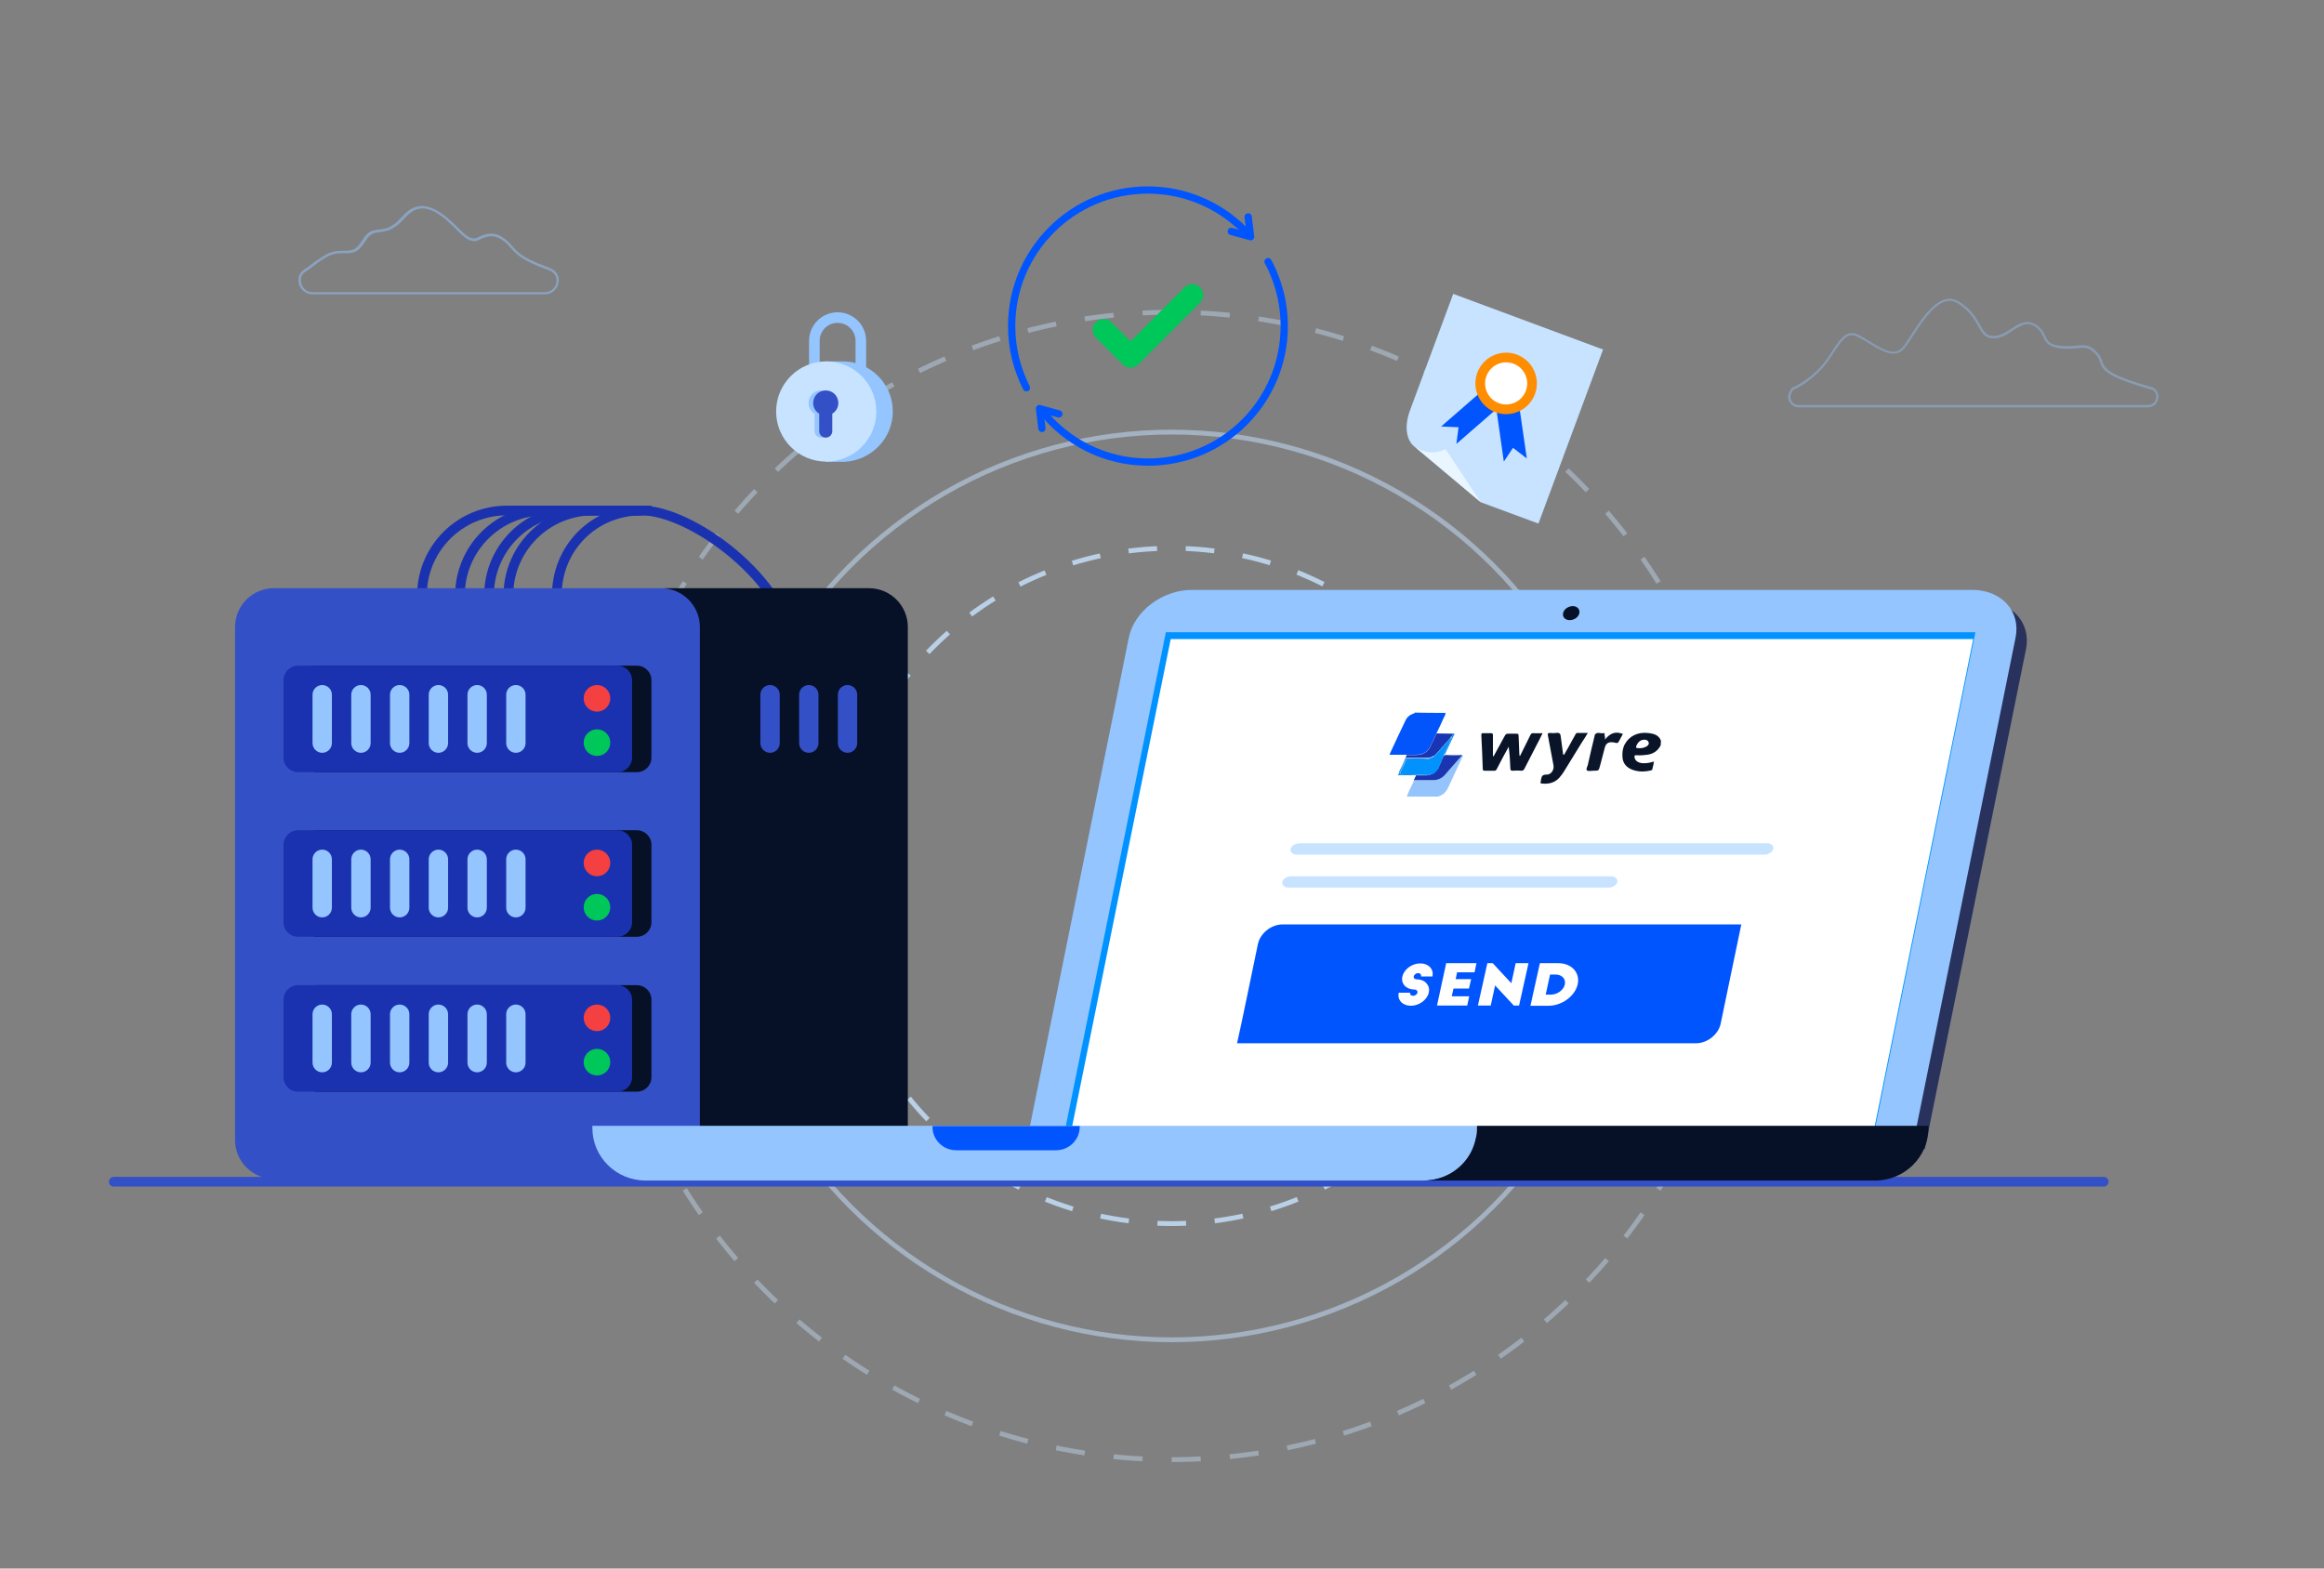 <?xml version="1.0" encoding="utf-8"?>
<!-- Generator: Adobe Illustrator 21.0.1, SVG Export Plug-In . SVG Version: 6.00 Build 0)  -->
<svg version="1.1" id="Layer_1" xmlns="http://www.w3.org/2000/svg" xmlns:xlink="http://www.w3.org/1999/xlink" x="0px" y="0px"
	 viewBox="0 0 960 648" style="enable-background:new 0 0 960 648;" xml:space="preserve">
<rect x="0" y="0" width="960" height="648" fill="#808080" stroke="none"/>
<style type="text/css">
	.st0{opacity:0.4;}
	.st1{fill:none;stroke:#C7E3FF;stroke-width:2;stroke-miterlimit:10;stroke-dasharray:12.009,12.009;}
	.st2{opacity:0.5;fill:none;stroke:#C7E3FF;stroke-width:2;stroke-miterlimit:10;}
	.st3{opacity:0.8;}
	.st4{fill:none;stroke:#C7E3FF;stroke-width:2;stroke-miterlimit:10;stroke-dasharray:11.844,11.844;}
	.st5{fill:none;stroke:#1A32AF;stroke-width:4;stroke-miterlimit:10;}
	.st6{fill:#061027;}
	.st7{fill:#3450C6;}
	.st8{fill:#1A32AF;}
	.st9{fill:#F44040;}
	.st10{fill:#00C759;}
	.st11{fill:#94C5FF;}
	.st12{fill:none;stroke:#F2D3C8;stroke-width:0.254;stroke-miterlimit:10;}
	.st13{fill:none;stroke:#F2D3C8;stroke-width:0.507;stroke-miterlimit:10;}
	.st14{fill:none;stroke:#3450C6;stroke-width:4;stroke-linecap:round;stroke-linejoin:round;stroke-miterlimit:10;}
	.st15{fill:#29325C;}
	.st16{fill:#0092FF;}
	.st17{fill:#FFFFFF;}
	.st18{fill:#0055FF;}
	.st19{fill-rule:evenodd;clip-rule:evenodd;fill:#0255FA;}
	.st20{fill-rule:evenodd;clip-rule:evenodd;fill:#0A1429;}
	.st21{fill-rule:evenodd;clip-rule:evenodd;fill:#95C4FC;}
	.st22{fill-rule:evenodd;clip-rule:evenodd;fill:#0B162B;}
	.st23{fill-rule:evenodd;clip-rule:evenodd;fill:#1935B1;}
	.st24{fill-rule:evenodd;clip-rule:evenodd;fill:#1C8AEA;}
	.st25{fill-rule:evenodd;clip-rule:evenodd;fill:#1D3386;}
	.st26{fill-rule:evenodd;clip-rule:evenodd;fill:#FAFCFD;}
	.st27{fill-rule:evenodd;clip-rule:evenodd;fill:#1A35AF;}
	.st28{fill-rule:evenodd;clip-rule:evenodd;fill:#0192FD;}
	.st29{fill:#C7E3FF;}
	.st30{fill:#E9F5FF;}
	.st31{fill:#FF8D00;}
	.st32{fill:none;stroke:#94C5FF;stroke-width:4.367;stroke-miterlimit:10;}
	.st33{fill:none;stroke:#0055FF;stroke-width:3;stroke-linecap:round;stroke-linejoin:round;stroke-miterlimit:10;}
	.st34{opacity:0.5;}
	.st35{fill:none;stroke:#00C759;stroke-width:9;stroke-linecap:round;stroke-linejoin:round;stroke-miterlimit:10;}
</style>
<g>
	<g class="st0">
		<circle class="st1" cx="484" cy="366" r="237"/>
	</g>
	<circle class="st2" cx="484" cy="366" r="187.5"/>
	<g class="st3">
		<circle class="st4" cx="484" cy="366" r="139.5"/>
	</g>
</g>
<g>
	<path class="st5" d="M174.3,287V246c0-19.4,15.7-35.1,35.1-35.1h55.7"/>
	<path class="st5" d="M190,287V246c0-19.4,15.7-35.1,35.1-35.1h40"/>
	<path class="st5" d="M202,287V246c0-19.4,15.7-35.1,35.1-35.1h24"/>
	<path class="st5" d="M210,287V246c0-19.4,15.7-35.1,35.1-35.1h24"/>
	<path class="st5" d="M230,287V246c0-19.4,15.1-35.1,35.1-35.1s60,28,64,60"/>
	<path class="st6" d="M375,471c0,8.8-7.2,16-16,16h-72c-8.8,0-12-7.2-12-16l2-212c0-8.8-10.8-16-2-16h84c8.8,0,16,7.2,16,16V471z"/>
	<path class="st7" d="M289.1,471c0,8.8-7.2,16-16,16h-160c-8.8,0-16-7.2-16-16V259c0-8.8,7.2-16,16-16h160c8.8,0,16,7.2,16,16V471z"
		/>
	<g>
		<path class="st6" d="M269.1,313c0,3.3-2.7,6-6,6h-132c-3.3,0-6-2.7-6-6v-32c0-3.3,2.7-6,6-6h132c3.3,0,6,2.7,6,6V313z"/>
		<path class="st8" d="M261.1,313c0,3.3-2.7,6-6,6h-132c-3.3,0-6-2.7-6-6v-32c0-3.3,2.7-6,6-6h132c3.3,0,6,2.7,6,6V313z"/>
		<g>
			<circle class="st9" cx="246.6" cy="288.5" r="5.5"/>
			<circle class="st10" cx="246.6" cy="306.8" r="5.5"/>
		</g>
		<g>
			<path class="st11" d="M137.1,307c0,2.2-1.8,4-4,4l0,0c-2.2,0-4-1.8-4-4v-20c0-2.2,1.8-4,4-4l0,0c2.2,0,4,1.8,4,4V307z"/>
			<path class="st11" d="M153.1,307c0,2.2-1.8,4-4,4l0,0c-2.2,0-4-1.8-4-4v-20c0-2.2,1.8-4,4-4l0,0c2.2,0,4,1.8,4,4V307z"/>
			<path class="st11" d="M169.1,307c0,2.2-1.8,4-4,4l0,0c-2.2,0-4-1.8-4-4v-20c0-2.2,1.8-4,4-4l0,0c2.2,0,4,1.8,4,4V307z"/>
			<path class="st11" d="M185.1,307c0,2.2-1.8,4-4,4l0,0c-2.2,0-4-1.8-4-4v-20c0-2.2,1.8-4,4-4l0,0c2.2,0,4,1.8,4,4V307z"/>
			<path class="st11" d="M201.1,307c0,2.2-1.8,4-4,4l0,0c-2.2,0-4-1.8-4-4v-20c0-2.2,1.8-4,4-4l0,0c2.2,0,4,1.8,4,4V307z"/>
			<path class="st11" d="M217.1,307c0,2.2-1.8,4-4,4l0,0c-2.2,0-4-1.8-4-4v-20c0-2.2,1.8-4,4-4l0,0c2.2,0,4,1.8,4,4V307z"/>
		</g>
	</g>
	<g>
		<g>
			<g>
				<g>
					<path class="st7" d="M322.1,307c0,2.2-1.8,4-4,4l0,0c-2.2,0-4-1.8-4-4v-20c0-2.2,1.8-4,4-4l0,0c2.2,0,4,1.8,4,4V307z"/>
				</g>
				<g>
					<path class="st7" d="M338.1,307c0,2.2-1.8,4-4,4l0,0c-2.2,0-4-1.8-4-4v-20c0-2.2,1.8-4,4-4l0,0c2.2,0,4,1.8,4,4V307z"/>
				</g>
				<g>
					<path class="st7" d="M354.1,307c0,2.2-1.8,4-4,4l0,0c-2.2,0-4-1.8-4-4v-20c0-2.2,1.8-4,4-4l0,0c2.2,0,4,1.8,4,4V307z"/>
				</g>
			</g>
		</g>
	</g>
	<g>
		<path class="st6" d="M269.1,381c0,3.3-2.7,6-6,6h-132c-3.3,0-6-2.7-6-6v-32c0-3.3,2.7-6,6-6h132c3.3,0,6,2.7,6,6V381z"/>
		<path class="st8" d="M261.1,381c0,3.3-2.7,6-6,6h-132c-3.3,0-6-2.7-6-6v-32c0-3.3,2.7-6,6-6h132c3.3,0,6,2.7,6,6V381z"/>
		<g>
			<circle class="st9" cx="246.6" cy="356.5" r="5.5"/>
			<circle class="st10" cx="246.6" cy="374.8" r="5.5"/>
		</g>
		<g>
			<path class="st11" d="M137.1,375c0,2.2-1.8,4-4,4l0,0c-2.2,0-4-1.8-4-4v-20c0-2.2,1.8-4,4-4l0,0c2.2,0,4,1.8,4,4V375z"/>
			<path class="st11" d="M153.1,375c0,2.2-1.8,4-4,4l0,0c-2.2,0-4-1.8-4-4v-20c0-2.2,1.8-4,4-4l0,0c2.2,0,4,1.8,4,4V375z"/>
			<path class="st11" d="M169.1,375c0,2.2-1.8,4-4,4l0,0c-2.2,0-4-1.8-4-4v-20c0-2.2,1.8-4,4-4l0,0c2.2,0,4,1.8,4,4V375z"/>
			<path class="st11" d="M185.1,375c0,2.2-1.8,4-4,4l0,0c-2.2,0-4-1.8-4-4v-20c0-2.2,1.8-4,4-4l0,0c2.2,0,4,1.8,4,4V375z"/>
			<path class="st11" d="M201.1,375c0,2.2-1.8,4-4,4l0,0c-2.2,0-4-1.8-4-4v-20c0-2.2,1.8-4,4-4l0,0c2.2,0,4,1.8,4,4V375z"/>
			<path class="st11" d="M217.1,375c0,2.2-1.8,4-4,4l0,0c-2.2,0-4-1.8-4-4v-20c0-2.2,1.8-4,4-4l0,0c2.2,0,4,1.8,4,4V375z"/>
		</g>
	</g>
	<g>
		<path class="st6" d="M269.1,445c0,3.3-2.7,6-6,6h-132c-3.3,0-6-2.7-6-6v-32c0-3.3,2.7-6,6-6h132c3.3,0,6,2.7,6,6V445z"/>
		<path class="st8" d="M261.1,445c0,3.3-2.7,6-6,6h-132c-3.3,0-6-2.7-6-6v-32c0-3.3,2.7-6,6-6h132c3.3,0,6,2.7,6,6V445z"/>
		<g>
			<circle class="st9" cx="246.6" cy="420.5" r="5.5"/>
			<circle class="st10" cx="246.6" cy="438.8" r="5.5"/>
		</g>
		<g>
			<path class="st11" d="M137.1,439c0,2.2-1.8,4-4,4l0,0c-2.2,0-4-1.8-4-4v-20c0-2.2,1.8-4,4-4l0,0c2.2,0,4,1.8,4,4V439z"/>
			<path class="st11" d="M153.1,439c0,2.2-1.8,4-4,4l0,0c-2.2,0-4-1.8-4-4v-20c0-2.2,1.8-4,4-4l0,0c2.2,0,4,1.8,4,4V439z"/>
			<path class="st11" d="M169.1,439c0,2.2-1.8,4-4,4l0,0c-2.2,0-4-1.8-4-4v-20c0-2.2,1.8-4,4-4l0,0c2.2,0,4,1.8,4,4V439z"/>
			<path class="st11" d="M185.1,439c0,2.2-1.8,4-4,4l0,0c-2.2,0-4-1.8-4-4v-20c0-2.2,1.8-4,4-4l0,0c2.2,0,4,1.8,4,4V439z"/>
			<path class="st11" d="M201.1,439c0,2.2-1.8,4-4,4l0,0c-2.2,0-4-1.8-4-4v-20c0-2.2,1.8-4,4-4l0,0c2.2,0,4,1.8,4,4V439z"/>
			<path class="st11" d="M217.1,439c0,2.2-1.8,4-4,4l0,0c-2.2,0-4-1.8-4-4v-20c0-2.2,1.8-4,4-4l0,0c2.2,0,4,1.8,4,4V439z"/>
		</g>
	</g>
</g>
<g>
	<g>
		<g>
			<g>
				<path class="st12" d="M525.8,372.8"/>
			</g>
		</g>
		<g>
			<g>
				<path class="st12" d="M519.4,371.5"/>
			</g>
		</g>
		<g>
			<g>
				<path class="st13" d="M564.5,386.9"/>
			</g>
		</g>
	</g>
</g>
<line class="st14" x1="47" y1="488.2" x2="869" y2="488.2"/>
<g>
	<g>
		<g>
			<g>
				<path class="st15" d="M795.1,474.7l41.8-206.5c2.2-10.9-5.8-19.8-18-19.8H496.6c-12.1,0-23.8,8.8-26,19.8l-41.8,206.5H795.1z"/>
			</g>
			<g>
				<path class="st11" d="M790.8,469.9l41.8-206.5c2.2-10.9-5.8-19.7-18-19.7H492.3c-12.1,0-23.8,8.8-26,19.7l-41.8,206.5H790.8z"/>
			</g>
			<g>
				<polygon class="st16" points="774.4,467 439.9,467 481.6,261.2 816,261.2 				"/>
			</g>
			<g>
				<polygon class="st17" points="773.5,469.7 442,469.7 483.6,264 815.1,264 				"/>
			</g>
		</g>
		<g>
			<g>
				<path class="st11" d="M244.7,465.1v0.9c0,12,9.8,21.7,22,21.7h321.4c12.1,0,22-9.7,22-21.7v-0.9H244.7z"/>
			</g>
			<g>
				<path class="st18" d="M385.2,465.2v0.4c0,5.3,4.4,9.6,9.8,9.6h41.2c5.4,0,9.8-4.3,9.8-9.6v-0.4H385.2z"/>
			</g>
			<g>
				<path class="st6" d="M610.1,465.1v0.9c0,12-9.8,21.7-22,21.7h186.5c12.1,0,22-9.7,22-21.7v-0.9H610.1z"/>
			</g>
		</g>
	</g>
	<path class="st18" d="M710.8,381.9h-12.4H529.8c-4.7,0-9.3,3.7-10.2,8.2l-4.5,21.7l-2.3,11L511,431h8.5H532h168.6
		c4.7,0,9.3-3.7,10.2-8.2l4.5-21.7l2.3-11l1.7-8.2H710.8z"/>
	<g>
		<g>
			<path class="st17" d="M587,403.3c0.2-0.7-0.4-1.3-1.2-1.3c-0.8,0-1.6,0.6-1.8,1.3c-0.2,0.7,0.4,1.3,1.2,1.3c2,0,3.6,0.8,4.4,2.1
				c0.7,0.9,0.9,2.1,0.6,3.4c-0.7,3-4,5.4-7.4,5.4s-5.7-2.4-5-5.4h4.7c-0.2,0.7,0.4,1.3,1.2,1.3c0.8,0,1.7-0.6,1.8-1.3
				c0.2-0.7-0.4-1.3-1.2-1.3c-3.4,0-5.7-2.4-5-5.4c0.7-3,4-5.4,7.4-5.4c3.4,0,5.7,2.4,5,5.4H587z"/>
			<path class="st17" d="M597.4,397.9h12.5l-0.8,3.8h-7.2l-0.6,2.8h6.4l-0.9,3.9h-6.4l-0.7,3.2h7.2l-0.8,3.8h-12.5L597.4,397.9z"/>
			<path class="st17" d="M625.3,415.4l-7.7-8.3l-1.8,8.3h-5.3l3.9-17.5h2.2l7.7,8.3l1.8-8.3h5.3l-3.9,17.5H625.3z"/>
			<path class="st17" d="M636.1,397.9h7.5c5.6,0,9.2,3.9,8.1,8.8c-1.1,4.8-6.5,8.8-12,8.8h-7.5L636.1,397.9z M638.5,410.9h2.2
				c2.6,0,5.2-1.9,5.7-4.2c0.5-2.3-1.2-4.1-3.9-4.1h-2.2L638.5,410.9z"/>
		</g>
	</g>
	<g>
		<path class="st19" d="M597.1,294.5c0.1,0.8-0.5,1.5-0.8,2.2c-0.9,2.1-1.9,4.2-2.9,6.2c-0.9,1.9-1.7,3.8-2.7,5.7
			c-1.1,2.1-3,3.2-5.6,3.2c-1.4,0-2.8,0-4.1,0c-0.3,0-0.6,0-0.9,0c-2,0-4,0-6,0c0-0.2,0-0.4,0.1-0.6c2.1-4.6,4.3-9.2,6.5-13.8
			c0.6-1.2,1.6-2,2.9-2.5c0.3-0.1,0.7-0.1,0.8-0.5C588.6,294.5,592.8,294.5,597.1,294.5z"/>
		<path class="st20" d="M686,307.9c-1.1,2.2-2.9,3.5-5.5,3.9c-1.4,0.2-2.9,0.3-4.4,0.2c-0.9-0.1-1,0.3-0.9,0.9
			c0.2,1.4,1.6,2.3,3.4,2.4c1.5,0.1,3-0.2,4.6-0.7c-0.1,1.2-0.5,2.3-0.7,3.3c-0.1,0.3-0.4,0.4-0.7,0.4c-2.5,0.6-5,0.6-7.5-0.3
			c-2.6-1-4-2.8-4.1-5.4c-0.1-1.8,0.1-3.6,1-5.2c1.8-3.3,5.3-5,9.4-4.6c0.6,0.1,1.2,0.1,1.9,0.3c1.8,0.4,3,1.3,3.6,2.9
			C686.1,306.6,686,307.2,686,307.9z M677.3,309.1c1,0,1.9-0.2,2.8-0.7c0.7-0.4,1.2-1,0.9-1.8c-0.3-0.8-1.1-1.1-2-1
			c-1.3,0.1-2.1,0.8-2.7,1.8C675.5,308.9,675.6,309.1,677.3,309.1z"/>
		<path class="st21" d="M604,312c0.7,0.3,0.1,0.7,0,0.9c-1.9,4.2-3.9,8.3-5.8,12.5c-0.8,1.7-2,3-4,3.6c-0.1,0-0.1,0.1-0.2,0.1
			c-4.3,0-8.5,0-12.8,0c0-0.5,0.3-1,0.5-1.5c0.7-1.8,1.8-3.5,2.4-5.3c2.6,0,5.3,0,7.9,0c1.9,0,3.4-0.6,4.6-2
			c2.4-2.7,4.7-5.4,7.1-8.1C603.9,312.1,603.9,312.1,604,312z"/>
		<path class="st20" d="M617,312.4c1.6-2.9,3.1-5.7,4.7-8.6c0.3-0.5,0.6-0.7,1.3-0.7c1.1,0,2.2,0,3.4,0c0.7,0,0.9,0.2,0.9,0.8
			c0.1,2.5,0.2,5,0.3,7.5c0,0.3,0.1,0.6,0.1,0.9c0.4-0.1,0.4-0.4,0.5-0.6c1.3-2.7,2.7-5.4,4-8.1c0.3-0.5,0.6-0.8,1.3-0.7
			c1.2,0.1,2.3,0,3.7,0c-0.7,1.5-1.4,2.9-2.1,4.2c-1.8,3.5-3.6,7-5.4,10.5c-0.3,0.6-0.6,0.8-1.3,0.8c-1.1-0.1-2.2-0.1-3.4,0
			c-0.8,0.1-1.1-0.2-1.1-0.9c-0.1-3-0.3-6-0.7-9c-0.6,1.1-1.1,2.1-1.7,3.1c-1.1,2-2.1,4-3.2,6.1c-0.3,0.6-0.6,0.8-1.3,0.7
			c-1.2,0-2.5,0-3.7,0c-0.6,0-0.8-0.2-0.8-0.7c-0.2-4.7-0.3-9.3-0.6-14c0-0.7,0.2-0.9,0.9-0.8c1,0,2,0,3,0c0.8,0,0.9,0.2,0.9,0.9
			c0,2.6,0,5.1,0,7.7c0,0.3,0,0.6,0,0.9C616.9,312.4,617,312.4,617,312.4z"/>
		<path class="st20" d="M646.1,311.8c1.1-1.9,2.2-3.8,3.2-5.7c0.5-0.9,1-1.8,1.5-2.7c0.2-0.4,0.4-0.6,0.9-0.6c1.3,0,2.7,0,4.2,0
			c-0.8,1.4-1.6,2.6-2.4,3.8c-2.5,4.1-5,8.1-7.5,12.2c-0.5,0.8-1.1,1.6-1.8,2.4c-1.9,2.2-4.5,2.8-7.3,2.5c-0.4-0.1-0.7-0.1-0.5-0.6
			c0.1-0.2,0.1-0.5,0.1-0.7c0.3-1.2,0.2-2.5,2.5-2.4c1.8,0,3.1-2.1,2.7-3.9c-0.8-4.1-1.5-8.2-2.3-12.3c-0.2-0.8,0.1-1,0.9-1
			c0.8,0.1,1.7,0.1,2.5,0c1.2-0.2,1.8,0.2,1.9,1.4c0.3,2.5,0.7,5,1,7.5C645.9,311.8,646,311.8,646.1,311.8z"/>
		<path class="st22" d="M663,305.5c2.3-2.8,4.4-3.4,7.4-2.3c-0.6,1.1-1.2,2.2-1.8,3.3c-0.3,0.5-0.6,0.5-1.1,0.4
			c-0.3-0.1-0.6-0.1-0.9-0.2c-2.1-0.3-3.2,0.3-3.7,2.2c-0.6,2.2-1.1,4.3-1.7,6.5c-0.1,0.4-0.2,0.7-0.3,1.1c-0.5,1.9-0.5,1.9-2.7,1.9
			c-0.9,0-2.1,0.3-2.6-0.1c-0.6-0.5,0.1-1.5,0.3-2.3c0.9-4.1,1.9-8.3,2.9-12.4c0,0,0-0.1,0-0.1c1-1.3,2.3-0.4,3.5-0.6
			c0.8-0.2,0.5,0.6,0.5,0.9C663.1,304.5,663,305,663,305.5z"/>
		<path class="st23" d="M581,311.9c1.4,0,2.8,0,4.1,0c2.5,0,4.5-1.1,5.6-3.2c1-1.9,1.8-3.8,2.7-5.7c2.3,0,4.6,0.1,7,0.1
			c-0.3,0.4-0.5,0.8-0.8,1.2l0,0c-0.3,0.1-0.4,0.3-0.5,0.6c-0.1,0.1-0.3,0.3-0.4,0.4c-0.1,0.1-0.1,0.1-0.2,0.2c0,0,0,0.1,0,0.2
			c-0.1,0.1-0.1,0.2-0.2,0.2l0,0c-0.1,0.1-0.1,0.1-0.2,0.2l0,0c-0.1,0.1-0.1,0.1-0.2,0.2c-0.1,0.1-0.2,0.2-0.3,0.4
			c-0.1,0.1-0.1,0.2-0.2,0.2l0,0c-0.1,0.1-0.2,0.1-0.2,0.2c-0.1,0.1-0.1,0.1-0.2,0.2c-0.2,0.1-0.2,0.2-0.3,0.4h0
			c-0.1,0.1-0.2,0.1-0.2,0.2l0,0c-0.1,0.1-0.2,0.1-0.2,0.2c-0.1,0.1-0.1,0.2-0.2,0.2c-0.2,0.1-0.2,0.2-0.3,0.4l0,0
			c-0.1,0.1-0.2,0.1-0.2,0.2c-0.3,0.1-0.4,0.3-0.5,0.6c-0.1,0.1-0.1,0.2-0.2,0.2l0,0c-0.1,0.1-0.1,0.1-0.2,0.2l0,0
			c-0.1,0.1-0.1,0.1-0.2,0.2c-0.1,0.1-0.2,0.2-0.3,0.4c-0.1,0.1-0.1,0.2-0.2,0.2l0,0c-0.1,0.1-0.1,0.1-0.2,0.2h0
			c-0.1,0.1-0.1,0.1-0.2,0.2l0,0c-0.2,0.1-0.2,0.2-0.3,0.4l0,0c-0.1,0.1-0.2,0.1-0.2,0.2v0c-0.1,0.1-0.2,0.1-0.2,0.2l0,0
			c-0.1,0.1-0.2,0.1-0.3,0.2c-0.1,0.1-0.3,0.2-0.4,0.2c-0.3,0-0.5,0.1-0.7,0.4l0,0c-0.2,0-0.4,0-0.5,0.2c-0.1,0-0.1,0-0.2,0
			c-1,0.2-2,0.2-3,0.2c-2.3,0-4.7,0-7.1,0C580.3,312.8,581,312.4,581,311.9z"/>
		<path class="st24" d="M599.6,304.2c0.3-0.4,0.5-0.8,0.8-1.2c0.9,0.2,0.3,0.6,0.1,0.9c-1.2,2.6-2.4,5.1-3.6,7.7c-0.1,0-0.1,0-0.2,0
			c-0.2-0.2-0.1-0.3,0-0.5c0.9-2,1.9-4,2.8-6C599.6,304.8,600,304.5,599.6,304.2z"/>
		<path class="st25" d="M604,312c-0.1,0.1-0.1,0.2-0.2,0.2c-2.4,0-4.8,0-7.1,0c0-0.1,0-0.2,0.1-0.2c0.1,0,0.2,0,0.3-0.1
			c0.1,0,0.2,0,0.4,0c2.2,0.1,4.3,0.1,6.5,0C603.9,312,604,312,604,312z"/>
		<path class="st21" d="M603.9,311.9c-2.2,0.1-4.4,0.1-6.5,0C599.6,311.7,601.7,311.7,603.9,311.9z"/>
		<path class="st21" d="M597,311.9c-0.1,0-0.2,0-0.3,0.1c0-0.1,0-0.3,0-0.4c0.1,0,0.1,0,0.2,0C596.9,311.7,597,311.8,597,311.9z"/>
		<path class="st26" d="M581,311.9c0,0.5-0.6,0.9-0.4,1.5c-0.6,1.8-1.5,3.5-2.4,5.2c-0.1-1,0.3-1.9,0.9-2.8c0.3-0.5,0.6-1.1,0.3-1.7
			c-0.4-0.9,0.7-1.3,0.7-2.1C580.4,311.9,580.7,311.9,581,311.9z"/>
		<path class="st27" d="M596.7,312.2c2.4,0,4.8,0,7.1,0c-2.4,2.7-4.7,5.4-7.1,8.1c-1.2,1.3-2.8,2-4.6,2c-2.6,0-5.3,0-7.9,0
			c-0.1,0-0.2-0.1-0.2-0.1c0.3-0.6,0.6-1.3,0.9-1.9c0.9,0,1.8,0,2.8,0c1.1,0,2.3,0.2,3.3-0.4l0,0c0.2,0,0.4,0,0.5-0.2
			c0.1-0.1,0.3-0.1,0.4-0.2c0.2,0,0.3-0.1,0.4-0.2c0.1-0.1,0.2-0.1,0.2-0.2c0.1-0.1,0.2-0.1,0.2-0.2l0,0c0.1-0.1,0.2-0.1,0.2-0.2
			l0,0c0.1-0.1,0.2-0.1,0.2-0.2c0.1-0.1,0.1-0.1,0.2-0.2c0.1-0.1,0.1-0.2,0.2-0.2v0c0.2-0.1,0.2-0.2,0.3-0.4c0.3-0.3,0.5-0.6,0.5-1
			c0.1-0.1,0.1-0.2,0.2-0.3c0-0.1,0-0.1,0-0.2c0.1-0.1,0.1-0.2,0.2-0.2c0-0.1,0-0.2,0.1-0.4c0.3-0.2,0.4-0.5,0.4-0.9l0,0
			c0.2-0.1,0.2-0.2,0.2-0.4c0-0.1,0-0.1,0-0.2c0.1-0.1,0.1-0.2,0.2-0.2c0-0.1,0-0.1,0-0.2c0.2-0.1,0.2-0.3,0.2-0.4
			c0-0.1,0-0.1,0-0.2c0.3-0.2,0.4-0.5,0.4-0.9C596.6,312.2,596.6,312.2,596.7,312.2z"/>
		<path class="st24" d="M590.9,319.9c-1.1,0.6-2.2,0.4-3.3,0.4c-0.9,0-1.8,0-2.8,0c-2.4,0-4.8,0-7.2,0l-0.1,0l-0.1,0
			c0.2-0.5,0.4-1.1,0.6-1.6c0.1,0,0.1-0.1,0.1-0.2c0.9-1.7,1.8-3.4,2.4-5.2c2.3,0,4.7,0,7.1,0c1,0,2,0,3-0.2
			c-0.8,0.7-1.7,0.5-2.6,0.6c-2.1,0.1-4.1,0-6.2,0c-0.4,0-0.8-0.1-1.1,0.4c-0.8,1.7-1.6,3.4-2.4,5.1c-0.2,0.5,0,0.7,0.6,0.7
			c2.9-0.1,5.9,0,8.8,0.2C588.9,320.1,589.9,319.7,590.9,319.9z"/>
		<path class="st26" d="M577.7,320.3c2.4,0,4.8,0,7.2,0c-0.3,0.6-0.6,1.3-0.9,1.9c0-1.5,0-1.5-1.7-1.5c-1.2,0-2.4,0-3.5,0
			C578.3,320.7,577.9,320.7,577.7,320.3z"/>
		<path class="st26" d="M578.1,318.7c-0.2,0.5-0.4,1.1-0.6,1.6c-0.3,0-0.6-0.1-0.5-0.3C577.4,319.5,577.3,318.8,578.1,318.7z"/>
		<path class="st28" d="M590.9,319.9c-1-0.1-2.1,0.3-3.1,0.2c-2.9-0.2-5.9-0.2-8.8-0.2c-0.6,0-0.8-0.2-0.6-0.7
			c0.8-1.7,1.6-3.4,2.4-5.1c0.2-0.5,0.7-0.4,1.1-0.4c2.1,0,4.1,0,6.2,0c0.9,0,1.9,0.1,2.6-0.6c0.1,0,0.1,0,0.2,0
			c0.2,0,0.4,0,0.5-0.2l0,0c0.3,0,0.7,0,0.7-0.4c0.1-0.1,0.3-0.2,0.4-0.2c0.1-0.1,0.2-0.1,0.3-0.2l0,0c0.1-0.1,0.1-0.1,0.2-0.2v0
			c0.1-0.1,0.2-0.1,0.2-0.2l0,0c0.2-0.1,0.2-0.2,0.3-0.4l0,0c0.1-0.1,0.1-0.1,0.2-0.2h0c0.1-0.1,0.1-0.1,0.2-0.2l0,0
			c0.1-0.1,0.1-0.2,0.2-0.2c0.1-0.1,0.2-0.2,0.3-0.4c0.1-0.1,0.1-0.1,0.2-0.2l0,0c0.1-0.1,0.1-0.1,0.2-0.2l0,0
			c0.1-0.1,0.1-0.2,0.2-0.2c0-0.3,0.2-0.5,0.5-0.6c0.1-0.1,0.2-0.1,0.2-0.2l0,0c0.2-0.1,0.2-0.2,0.3-0.4c0.1-0.1,0.1-0.2,0.2-0.2
			c0.1-0.1,0.1-0.1,0.2-0.2l0,0c0.1-0.1,0.1-0.1,0.2-0.2h0c0.2-0.1,0.2-0.2,0.3-0.4c0.1-0.1,0.1-0.1,0.2-0.2
			c0.1-0.1,0.2-0.1,0.2-0.2l0,0c0.1-0.1,0.1-0.2,0.2-0.2c0.1-0.1,0.2-0.2,0.3-0.4c0.1-0.1,0.1-0.1,0.2-0.2l0,0
			c0.1-0.1,0.1-0.1,0.2-0.2l0,0c0.1-0.1,0.1-0.2,0.2-0.2c0-0.1,0-0.1,0-0.2c0.1-0.1,0.1-0.1,0.2-0.2c0.1-0.1,0.3-0.3,0.4-0.4
			c0.3-0.1,0.5-0.3,0.5-0.6l0,0c0.4,0.3,0.1,0.6-0.1,0.9c-0.9,2-1.9,4-2.8,6c-0.1,0.2-0.2,0.4,0,0.5c0,0.1,0,0.2,0,0.4
			c0,0.1,0,0.2-0.1,0.2c-0.1,0-0.1,0-0.2,0c-0.4,0.2-0.5,0.5-0.4,0.9c0,0.1,0,0.1,0,0.2c-0.2,0.1-0.2,0.3-0.2,0.4c0,0.1,0,0.1,0,0.2
			c-0.1,0.1-0.1,0.2-0.2,0.2c0,0.1,0,0.1,0,0.2c-0.2,0.1-0.2,0.2-0.2,0.4l0,0c-0.3,0.2-0.5,0.5-0.4,0.9c0,0.1,0,0.2-0.1,0.4
			c-0.1,0.1-0.1,0.2-0.2,0.2c0,0.1,0,0.1,0,0.2c-0.1,0.1-0.1,0.2-0.2,0.3c0,0.4-0.2,0.7-0.5,1c-0.2,0.1-0.3,0.2-0.3,0.4v0
			c-0.1,0.1-0.1,0.2-0.2,0.2c-0.1,0.1-0.1,0.1-0.2,0.2c-0.1,0.1-0.2,0.1-0.2,0.2l0,0c-0.1,0.1-0.2,0.1-0.2,0.2l0,0
			c-0.1,0.1-0.2,0.1-0.2,0.2c-0.1,0.1-0.2,0.1-0.2,0.2c-0.2,0-0.4,0-0.4,0.2c-0.1,0.1-0.3,0.1-0.4,0.2
			C591.2,319.7,591,319.7,590.9,319.9L590.9,319.9z"/>
		<path class="st24" d="M592,312.4c0,0.4-0.4,0.4-0.7,0.4C591.5,312.6,591.7,312.5,592,312.4z"/>
		<path class="st24" d="M599.6,304.2c0,0.3-0.2,0.5-0.5,0.6C599.1,304.5,599.3,304.3,599.6,304.2z"/>
		<path class="st24" d="M596.8,307.3c0,0.2-0.1,0.3-0.3,0.4C596.6,307.5,596.6,307.4,596.8,307.3z"/>
		<path class="st24" d="M595.9,308.3c0,0.2-0.1,0.3-0.3,0.4C595.7,308.5,595.7,308.4,595.9,308.3z"/>
		<path class="st24" d="M593.4,311.2c0,0.2-0.1,0.3-0.3,0.4C593.1,311.4,593.2,311.3,593.4,311.2z"/>
		<path class="st24" d="M591.3,312.8c-0.1,0.2-0.3,0.2-0.5,0.2C590.9,312.9,591.1,312.8,591.3,312.8z"/>
		<path class="st24" d="M598.6,305.2c-0.1,0.1-0.1,0.1-0.2,0.2C598.5,305.3,598.6,305.3,598.6,305.2z"/>
		<path class="st24" d="M598.4,305.6c-0.1,0.1-0.1,0.2-0.2,0.2C598.2,305.7,598.3,305.6,598.4,305.6z"/>
		<path class="st24" d="M593.1,311.6c-0.1,0.1-0.2,0.1-0.2,0.2C593,311.7,593,311.7,593.1,311.6z"/>
		<path class="st24" d="M594.5,309.9c-0.1,0.1-0.1,0.1-0.2,0.2C594.4,310.1,594.4,310,594.5,309.9z"/>
		<path class="st24" d="M594.7,309.7c-0.1,0.1-0.1,0.1-0.2,0.2C594.6,309.9,594.7,309.8,594.7,309.7z"/>
		<path class="st24" d="M595.6,308.7c-0.1,0.1-0.2,0.1-0.2,0.2C595.5,308.8,595.6,308.8,595.6,308.7z"/>
		<path class="st24" d="M596.3,307.9c-0.1,0.1-0.2,0.1-0.2,0.2C596.2,308,596.3,307.9,596.3,307.9z"/>
		<path class="st24" d="M593.6,311c-0.1,0.1-0.1,0.1-0.2,0.2C593.4,311.1,593.5,311.1,593.6,311z"/>
		<path class="st24" d="M593.8,310.8c-0.1,0.1-0.1,0.1-0.2,0.2C593.7,310.9,593.7,310.8,593.8,310.8z"/>
		<path class="st24" d="M596.6,307.7c-0.1,0.1-0.2,0.1-0.2,0.2C596.4,307.8,596.5,307.7,596.6,307.7z"/>
		<path class="st24" d="M597.3,306.8c-0.1,0.1-0.2,0.1-0.2,0.2C597.1,307,597.2,306.9,597.3,306.8z"/>
		<path class="st24" d="M597.5,306.6c-0.1,0.1-0.1,0.2-0.2,0.2C597.3,306.8,597.4,306.7,597.5,306.6z"/>
		<path class="st24" d="M592.9,311.8c-0.1,0.1-0.2,0.1-0.2,0.2C592.7,311.9,592.8,311.9,592.9,311.8z"/>
		<path class="st24" d="M594.9,309.5c-0.1,0.1-0.1,0.2-0.2,0.2C594.8,309.7,594.9,309.6,594.9,309.5z"/>
		<path class="st24" d="M598,306c-0.1,0.1-0.1,0.1-0.2,0.2C597.8,306.2,597.9,306.1,598,306z"/>
		<path class="st24" d="M594,310.5c-0.1,0.1-0.1,0.2-0.2,0.2C593.9,310.7,594,310.6,594,310.5z"/>
		<path class="st24" d="M592.7,312c-0.1,0.1-0.2,0.1-0.3,0.2C592.5,312.1,592.6,312.1,592.7,312z"/>
		<path class="st24" d="M598.2,305.8c-0.1,0.1-0.1,0.1-0.2,0.2C598,305.9,598.1,305.9,598.2,305.8z"/>
		<path class="st24" d="M596,313.1c-0.1-0.4,0-0.7,0.4-0.9C596.5,312.6,596.4,312.9,596,313.1z"/>
		<path class="st24" d="M594.9,315.6c0-0.4,0.1-0.7,0.4-0.9C595.3,315.1,595.2,315.4,594.9,315.6z"/>
		<path class="st24" d="M591.8,319.5c0.1-0.2,0.2-0.2,0.4-0.2C592.2,319.4,592,319.5,591.8,319.5z"/>
		<path class="st24" d="M590.9,319.9c0.1-0.2,0.3-0.2,0.5-0.2C591.3,319.8,591.1,319.9,590.9,319.9z"/>
		<path class="st24" d="M595.3,314.7c0-0.2,0-0.3,0.2-0.4C595.5,314.5,595.5,314.6,595.3,314.7z"/>
		<path class="st24" d="M595.8,313.7c0-0.2,0-0.3,0.2-0.4C596,313.4,596,313.6,595.8,313.7z"/>
		<path class="st24" d="M593.7,318c0-0.2,0.1-0.3,0.3-0.4C593.9,317.8,593.8,317.9,593.7,318z"/>
		<path class="st24" d="M595.6,314.1c0.1-0.1,0.1-0.2,0.2-0.2C595.7,314,595.6,314,595.6,314.1z"/>
		<path class="st24" d="M594.6,316.2c0.1-0.1,0.1-0.2,0.2-0.2C594.7,316,594.7,316.1,594.6,316.2z"/>
		<path class="st24" d="M594.4,316.6c0.1-0.1,0.1-0.2,0.2-0.3C594.5,316.4,594.5,316.5,594.4,316.6z"/>
		<path class="st24" d="M593.4,318.2c0.1-0.1,0.1-0.2,0.2-0.2C593.6,318.1,593.5,318.2,593.4,318.2z"/>
		<path class="st24" d="M592.8,318.8c0.1-0.1,0.2-0.1,0.2-0.2C592.9,318.7,592.8,318.8,592.8,318.8z"/>
		<path class="st24" d="M592.5,319.1c0.1-0.1,0.2-0.1,0.2-0.2C592.7,318.9,592.6,319,592.5,319.1z"/>
		<path class="st24" d="M593,318.6c0.1-0.1,0.2-0.1,0.2-0.2C593.2,318.5,593.1,318.6,593,318.6z"/>
	</g>
	<g>
		<g>
			<g>
				<path class="st29" d="M668.1,364.4c-0.3,1.3-2,2.3-3.8,2.3l-131.9,0c-1.8,0-3-1.1-2.7-2.4l0,0c0.3-1.3,2-2.3,3.8-2.3l131.9,0
					C667.1,362,668.4,363.1,668.1,364.4L668.1,364.4z"/>
			</g>
			<g>
				<path class="st29" d="M732.5,350.7c-0.3,1.3-2,2.4-3.8,2.4H535.8c-1.8,0-3-1.1-2.7-2.4l0,0c0.3-1.3,2-2.3,3.8-2.3h192.9
					C731.6,348.3,732.8,349.4,732.5,350.7L732.5,350.7z"/>
			</g>
		</g>
	</g>
</g>
<path class="st6" d="M652.4,253.3c-0.3,1.6-2.1,2.9-4,2.9c-1.8,0-3.1-1.3-2.7-2.9c0.3-1.6,2.1-2.9,4-2.9
	C651.5,250.4,652.7,251.7,652.4,253.3z"/>
<g>
	<g>
		<path class="st29" d="M635.5,216.3l-23.8-8.8l-28.1-23.6c0,0-5-4.3-1-14.8c3.1-8.3,17.7-47.7,17.7-47.7l61.9,23L635.5,216.3z"/>
		<path class="st30" d="M583.6,183.9l28.1,23.6l-14.6-22C597.1,185.4,590.7,189.6,583.6,183.9z"/>
	</g>
	<g>
		<g>
			<polygon class="st18" points="601.6,183.4 602.5,176.5 595.3,176.2 618.4,156.1 624.7,163.3 			"/>
			<polygon class="st18" points="621.2,190.7 625,185 630.7,189.4 626.3,159.1 616.9,160.4 			"/>
		</g>
		<g>
			
				<ellipse transform="matrix(0.349 -0.937 0.937 0.349 256.714 686.055)" class="st31" cx="622.1" cy="158.3" rx="12.7" ry="12.7"/>
			
				<ellipse transform="matrix(0.349 -0.937 0.937 0.349 256.719 686.059)" class="st17" cx="622.1" cy="158.3" rx="8.7" ry="8.7"/>
		</g>
	</g>
</g>
<g>
	<path class="st32" d="M336.4,160.7v-19.9c0-5.3,4.3-9.6,9.6-9.6l0,0c5.3,0,9.6,4.3,9.6,9.6v19.9"/>
	<path class="st11" d="M368.8,170c0-11.3-9-20.4-20.2-20.7v0H348c0,0,0,0,0,0c0,0,0,0,0,0h-6.9l-2,2c-7,3.3-11.8,10.4-11.8,18.7
		c0,8.3,4.9,15.4,11.9,18.8l2,2h7.5v0C359.8,190.3,368.8,181.2,368.8,170z"/>
	<circle class="st29" cx="341.3" cy="170" r="20.7"/>
	<path class="st11" d="M344.4,166.5c0-2.9-2.3-5.2-5.2-5.2c-2.9,0-5.2,2.3-5.2,5.2c0,1.9,1,3.5,2.5,4.4v7.2c0,1.5,1.2,2.7,2.7,2.7
		s2.7-1.2,2.7-2.7v-7.2C343.4,170,344.4,168.4,344.4,166.5z"/>
	<path class="st7" d="M346.3,166.5c0-2.9-2.3-5.2-5.2-5.2c-2.9,0-5.2,2.3-5.2,5.2c0,1.9,1,3.5,2.5,4.4v7.2c0,1.5,1.2,2.7,2.7,2.7
		s2.7-1.2,2.7-2.7v-7.2C345.3,170,346.3,168.4,346.3,166.5z"/>
</g>
<g>
	<g>
		<g>
			<path class="st33" d="M523.8,108.1c0.6,1.1,1.2,2.2,1.7,3.4c3.2,7.1,5,14.9,5,23.2c0,31.1-25.2,56.2-56.2,56.2
				c-18,0-33.9-8.4-44.2-21.5"/>
			<polyline class="st33" points="430.4,177 429.4,168.8 437.4,171 			"/>
		</g>
		<g>
			<path class="st33" d="M424,160.2c-3.9-7.7-6.1-16.3-6.1-25.5c0-31.1,25.2-56.2,56.2-56.2c15.3,0,29.2,6.1,39.3,16
				c0.8,0.7,1.5,1.5,2.2,2.3"/>
			<polyline class="st33" points="515.6,89.6 516.6,97.8 508.6,95.6 			"/>
		</g>
	</g>
</g>
<g class="st34">
	<path class="st11" d="M225.1,121.6h-96c-3.2,0-5.8-2.6-5.8-5.8c0-2.5,0.9-3.7,3.8-5.4c2-1.6,5.1-3.9,7.7-5.3c2.6-1.4,4.9-1.5,7-1.5
		l0.7,0c1.7,0,3-0.1,4.3-1c1.2-0.8,2-2.1,2.8-3.3c1.3-2,2.7-4,5.6-4.3c4.5-0.5,5.4-0.7,8.5-3.1c0.6-0.5,1.3-1.2,2-2
		c2-2.2,4.6-4.8,8.6-4.8c1.7,0,3.5,0.5,5.5,1.5c3.7,1.9,6.6,4.7,9.1,7.2c2.5,2.5,4.7,4.7,6.8,4.7c0.5,0,1.1-0.1,1.6-0.4
		c2.1-1.1,3.9-1.6,5.6-1.6c3.1,0,5.9,1.8,9.3,5.8c2.8,3.4,6.8,5.1,10.5,6.7l0.3,0.1l2.6,1c2.5,0.8,5.2,2.2,5.2,5.7
		C230.8,119,228.3,121.6,225.1,121.6z M141.8,104.6c-2,0-4.1,0.1-6.5,1.4c-2.5,1.3-5.5,3.6-7.6,5.3c-2.7,1.5-3.4,2.5-3.4,4.6
		c0,2.6,2.1,4.8,4.8,4.8h96c2.6,0,4.8-2.1,4.8-4.8c0-2.4-1.3-3.7-4.5-4.8l-3-1.1c-3.9-1.7-7.9-3.5-10.9-7c-3.1-3.7-5.8-5.4-8.5-5.4
		c-1.5,0-3.1,0.5-5.1,1.5c-0.7,0.4-1.4,0.5-2.1,0.5c-2.5,0-4.8-2.3-7.5-5c-2.5-2.4-5.2-5.2-8.8-7.1c-1.8-0.9-3.5-1.4-5-1.4
		c-3.5,0-5.8,2.4-7.8,4.5c-0.7,0.8-1.4,1.5-2.1,2.1c-3.3,2.5-4.4,2.8-9,3.4c-2.5,0.3-3.7,2-4.9,3.9c-0.9,1.3-1.7,2.6-3.1,3.5
		c-1.5,1-3,1.1-4.9,1.1L141.8,104.6z"/>
</g>
<g class="st0">
	<path class="st11" d="M887.3,168.3H743c-2.4,0-4.4-2-4.4-4.4c0-1.5,1.3-3.4,1.4-3.5l0.1-0.1l0.1-0.1c0.1,0,6.4-2.6,12.1-8.9
		c1.7-1.9,3.2-4.1,4.5-6.2c2.6-4,4.9-7.5,8.2-7.5c0.9,0,1.7,0.2,2.7,0.7c1.5,0.8,3.1,1.7,4.6,2.7c3.4,2.1,7,4.3,9.9,4.3
		c1.4,0,2.6-0.5,3.6-1.7c1-1.1,2.2-3,3.6-5.2c4.1-6.3,9.7-15,16-15c1.4,0,2.8,0.5,4.2,1.4c4.9,3.2,6.8,6.7,8.4,9.5
		c1.5,2.7,2.5,4.5,5.5,4.5c2.7,0,5-1.5,7.3-3c2.2-1.5,4.4-2.8,6.7-2.8c1,0,2,0.3,3,0.8c2.7,1.5,3.6,3.3,4.3,4.9
		c0.9,1.9,1.5,3.4,5.2,4c1.3,0.2,2.5,0.3,3.8,0.3c1.4,0,2.6-0.1,3.7-0.2c1-0.1,1.9-0.2,2.7-0.2c1.2,0,2.9,0.2,4.5,1.5
		c2.7,2.2,3.2,3.7,3.7,5.1c0.5,1.5,0.9,2.7,4,4.7c4.4,2.8,17,6.2,17.1,6.2l0.1,0.1c1.2,0.8,2,2.2,2,3.7
		C891.6,166.4,889.7,168.3,887.3,168.3z M740.7,161.1c-0.4,0.6-1.1,1.9-1.1,2.8c0,1.9,1.5,3.4,3.4,3.4h144.3c1.9,0,3.4-1.5,3.4-3.4
		c0-1.1-0.5-2.2-1.5-2.8c-1.2-0.3-12.9-3.6-17.3-6.3c-3.4-2.1-3.9-3.6-4.4-5.2c-0.5-1.3-0.9-2.7-3.4-4.7c-1.1-0.9-2.2-1.2-3.8-1.2
		c-0.8,0-1.7,0.1-2.6,0.2c-1.1,0.1-2.4,0.2-3.8,0.2c-1.4,0-2.7-0.1-4-0.4c-4.2-0.8-5-2.6-5.9-4.6c-0.7-1.5-1.4-3.1-3.9-4.5
		c-0.8-0.5-1.6-0.7-2.5-0.7c-2,0-4,1.3-6.2,2.7c-2.4,1.6-4.9,3.2-7.9,3.2c-3.6,0-4.8-2.2-6.4-5.1c-1.5-2.7-3.4-6.1-8.1-9.2
		c-1.2-0.8-2.4-1.2-3.6-1.2c-5.8,0-11.2,8.4-15.2,14.5c-1.4,2.2-2.7,4.1-3.7,5.3c-1.2,1.3-2.6,2-4.3,2c-3.2,0-6.8-2.2-10.4-4.4
		c-1.5-0.9-3.1-1.9-4.6-2.6c-0.8-0.4-1.5-0.6-2.2-0.6c-2.8,0-4.9,3.2-7.4,7c-1.4,2.1-2.8,4.4-4.6,6.3
		C747.6,158,741.8,160.7,740.7,161.1z"/>
</g>
<polyline class="st35" points="455.9,136.3 467,147.4 492.5,121.9 "/>
</svg>
